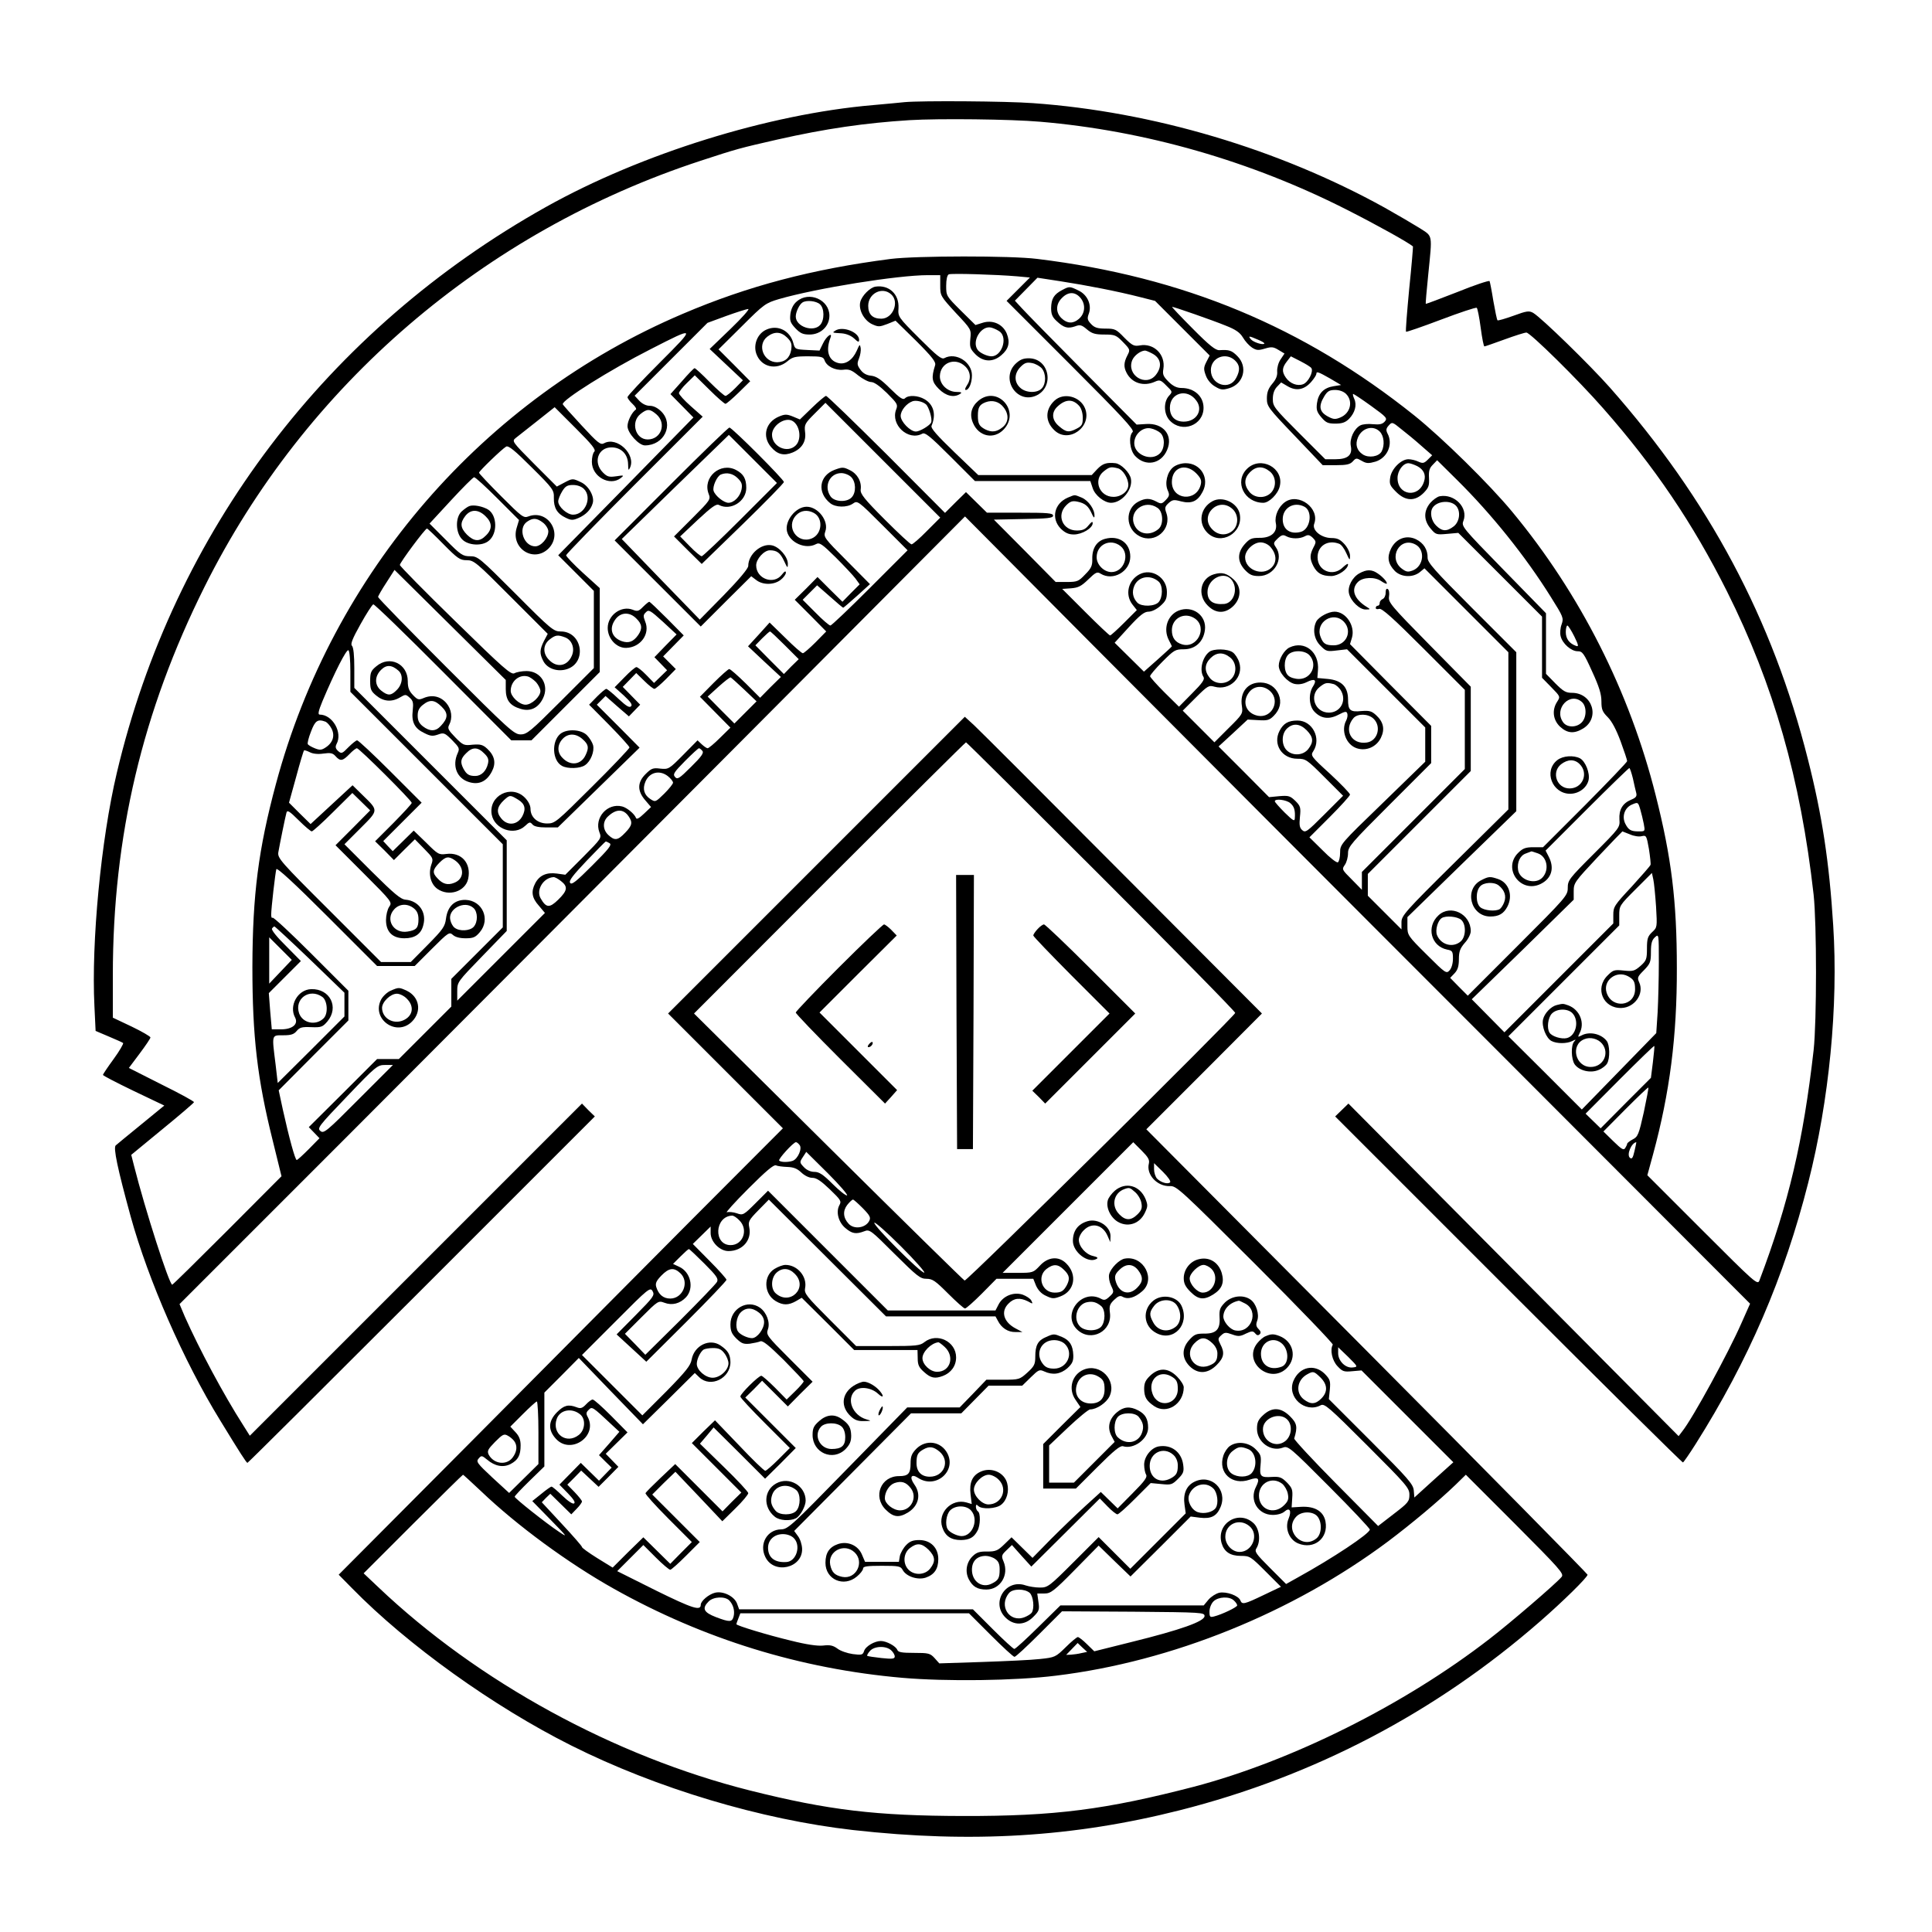 <?xml version="1.0" standalone="no"?>
<!DOCTYPE svg PUBLIC "-//W3C//DTD SVG 20010904//EN"
 "http://www.w3.org/TR/2001/REC-SVG-20010904/DTD/svg10.dtd">
<svg version="1.0" xmlns="http://www.w3.org/2000/svg"
 width="976pt" height="976pt" viewBox="0 0 976 976"
 preserveAspectRatio="xMidYMid meet">
<g transform="translate(0,976) scale(0.1,-0.1)"
fill="#000000" stroke="none">
<path d="M4570 9244 c-19 -2 -91 -9 -160 -15 -526 -45 -1170 -245 -1651 -514
-1106 -619 -1882 -1642 -2169 -2860 -80 -337 -129 -856 -113 -1177 l6 -126 66
-28 c36 -15 69 -30 73 -33 3 -3 -18 -40 -48 -81 -30 -41 -54 -77 -54 -80 0 -4
70 -40 155 -81 l155 -74 -116 -95 c-64 -52 -122 -100 -129 -106 -14 -10 9
-118 75 -359 89 -322 267 -729 452 -1030 102 -167 133 -215 138 -215 3 0 399
394 880 875 l875 875 -33 32 -32 33 -839 -839 -839 -839 -34 54 c-98 153 -221
383 -294 547 l-27 64 846 846 c465 466 1358 1361 1984 1990 l1138 1143 649
-653 c357 -359 1249 -1254 1983 -1988 l1334 -1336 -44 -99 c-66 -150 -244
-477 -298 -545 l-19 -25 -834 840 -834 840 -34 -33 -33 -32 875 -875 c481
-481 878 -874 882 -873 4 2 33 44 64 93 266 421 448 843 569 1321 106 417 152
893 126 1299 -20 320 -56 557 -128 840 -178 707 -501 1312 -1000 1877 -101
114 -343 350 -387 377 -21 12 -32 11 -100 -14 -42 -15 -79 -26 -81 -23 -3 3
-12 47 -21 98 -8 51 -17 96 -19 100 -3 4 -76 -20 -162 -55 -87 -34 -159 -61
-160 -60 -2 1 4 66 12 146 21 210 24 193 -42 236 -32 20 -112 67 -178 104
-535 296 -1171 485 -1777 528 -133 10 -561 13 -648 5z m685 -99 c531 -45 1066
-199 1550 -445 150 -76 310 -165 333 -185 1 -1 -7 -98 -19 -214 -11 -117 -19
-215 -16 -217 2 -2 81 25 176 61 95 36 176 63 181 60 4 -2 13 -47 20 -100 7
-52 15 -95 19 -95 3 0 49 16 101 35 52 19 102 35 111 35 19 0 262 -239 388
-383 259 -294 453 -581 625 -924 236 -471 372 -947 438 -1533 16 -147 16 -639
0 -785 -52 -457 -126 -774 -274 -1164 -9 -24 -23 -11 -287 253 l-279 279 29
106 c84 310 121 595 120 941 0 338 -27 557 -107 873 -132 524 -381 1017 -725
1432 -115 139 -352 372 -494 486 -560 448 -1167 701 -1905 791 -134 17 -612
16 -740 0 -396 -51 -722 -137 -1050 -277 -1009 -429 -1770 -1309 -2056 -2375
-89 -331 -118 -560 -119 -925 0 -352 25 -565 102 -874 l45 -183 -273 -274
c-151 -151 -276 -274 -279 -274 -15 0 -137 379 -193 601 l-14 55 158 130 c87
71 158 132 159 136 0 5 -74 45 -165 90 l-164 83 54 72 c30 40 55 77 55 82 0 5
-43 30 -95 55 l-95 45 0 215 c0 702 149 1332 463 1961 508 1019 1411 1794
2507 2153 186 61 195 63 387 107 243 55 444 84 668 98 148 9 511 5 660 -8z
m-116 -781 l64 -6 -59 -59 -59 -59 325 -325 c256 -256 322 -327 312 -337 -22
-22 -15 -92 12 -121 52 -56 132 -42 162 30 32 74 -19 137 -106 131 l-48 -3
-273 275 c-150 151 -288 292 -307 313 l-35 38 57 58 57 58 117 -18 c130 -20
289 -51 402 -80 l75 -19 138 -138 138 -138 -17 -33 c-14 -28 -14 -37 -2 -69 8
-22 27 -44 47 -55 28 -17 38 -18 71 -8 73 22 95 108 41 162 -29 29 -41 33 -91
30 -19 -1 -50 23 -135 109 -60 60 -107 110 -104 110 10 0 205 -68 271 -95 51
-20 72 -35 87 -60 11 -19 31 -41 46 -51 22 -14 32 -15 65 -5 33 10 43 9 69 -7
l30 -18 -20 -30 c-11 -16 -18 -42 -17 -60 2 -22 -6 -41 -25 -63 -20 -24 -27
-43 -27 -74 0 -40 6 -48 141 -189 l141 -148 67 0 c54 0 71 4 85 19 16 18 19
18 45 3 24 -14 35 -14 70 -4 60 19 90 88 60 143 -8 16 -7 25 7 40 16 18 18 18
63 -19 26 -20 72 -58 101 -84 l55 -48 -22 -22 c-19 -19 -26 -20 -48 -10 -14 7
-37 12 -50 12 -37 0 -85 -48 -92 -92 -5 -33 -2 -41 30 -73 47 -47 95 -49 139
-5 25 26 29 36 27 75 -2 36 2 50 19 67 l22 23 101 -100 c174 -172 345 -385
473 -590 64 -102 66 -107 55 -139 -7 -18 -9 -45 -5 -60 9 -37 53 -76 86 -76
24 0 31 -9 73 -102 36 -78 47 -115 47 -151 0 -41 5 -53 32 -80 21 -21 43 -63
65 -122 18 -49 33 -94 33 -100 0 -5 -96 -105 -212 -222 l-213 -213 -48 0 c-40
0 -54 -5 -78 -29 -79 -79 12 -205 113 -157 56 27 72 80 42 138 l-16 31 208
208 c115 115 212 209 215 209 3 0 11 -24 18 -52 6 -29 14 -62 17 -74 4 -16 -1
-24 -26 -34 -43 -18 -62 -50 -59 -100 3 -40 1 -43 -129 -173 -125 -125 -132
-134 -132 -172 0 -39 -7 -47 -253 -293 l-252 -252 -45 45 -44 45 22 23 c16 17
22 36 22 71 0 39 6 55 30 83 17 18 30 45 30 59 0 87 -102 137 -163 80 -63 -58
-38 -156 43 -173 27 -5 30 -9 30 -46 0 -24 -7 -48 -17 -59 -16 -18 -21 -15
-115 79 -96 95 -98 99 -98 144 l0 46 275 268 275 267 0 402 0 401 -224 224
c-191 191 -224 229 -224 253 1 41 -20 75 -59 94 -49 23 -101 3 -126 -48 -21
-43 -15 -77 20 -113 32 -31 89 -34 125 -6 l24 20 212 -212 212 -212 0 -397 0
-397 -270 -267 c-253 -250 -270 -270 -270 -303 l0 -36 -85 85 -85 85 0 55 0
55 260 260 260 260 0 213 0 213 -209 212 c-196 199 -208 214 -204 243 3 18 0
35 -6 38 -7 5 -11 -2 -11 -19 0 -14 -7 -28 -15 -31 -8 -4 -15 -12 -15 -20 0
-8 -4 -14 -10 -14 -5 0 -10 -5 -10 -11 0 -6 7 -8 17 -5 13 5 69 -45 225 -201
l208 -208 0 -200 0 -200 -260 -260 -260 -260 0 -45 0 -45 -51 52 c-50 50 -51
51 -35 74 9 13 16 39 16 59 0 33 16 51 210 245 l210 210 0 94 0 94 -205 206
-205 207 10 33 c17 60 -31 131 -88 131 -31 0 -79 -26 -92 -49 -20 -39 -12 -91
21 -123 28 -29 34 -30 82 -24 l52 6 198 -198 197 -197 0 -87 0 -86 -215 -209
c-213 -206 -215 -208 -215 -250 0 -23 -5 -45 -11 -49 -6 -4 -40 22 -77 60
l-67 66 103 103 c56 56 102 107 102 113 0 6 -45 53 -100 104 -99 90 -100 93
-85 116 41 64 -5 154 -80 154 -47 0 -71 -14 -91 -52 -35 -68 12 -141 90 -141
43 0 48 -4 138 -94 l93 -93 -95 -95 c-87 -87 -95 -93 -111 -79 -14 12 -16 26
-12 67 5 47 3 55 -23 81 -26 25 -34 28 -81 24 l-52 -5 -127 128 -128 128 74
68 73 68 53 -3 c46 -3 57 0 78 21 33 33 41 70 26 108 -16 38 -49 60 -90 61
-67 2 -108 -49 -96 -120 5 -37 3 -41 -67 -110 l-72 -72 -80 80 -80 80 65 65
c61 61 67 64 95 56 78 -22 150 49 125 124 -6 19 -21 42 -33 50 -26 18 -96 19
-118 2 -35 -27 -51 -93 -29 -127 7 -12 -6 -31 -58 -83 l-66 -67 -73 72 c-40
40 -73 77 -73 82 0 6 28 39 62 73 59 59 65 63 108 63 58 0 99 37 107 97 10 74
-63 127 -134 98 -55 -23 -78 -92 -48 -149 8 -15 15 -30 15 -31 0 -2 -32 -31
-71 -66 l-70 -62 -74 73 -74 73 72 79 c56 61 78 78 99 78 16 0 41 12 60 29 27
24 33 36 33 71 0 72 -76 121 -138 89 -58 -30 -75 -103 -36 -153 l22 -28 -64
-64 c-35 -35 -67 -64 -71 -64 -4 0 -60 53 -125 118 l-117 117 44 3 c37 3 52
10 88 45 37 36 45 40 62 29 63 -39 150 11 150 86 0 69 -57 109 -127 90 -42
-11 -66 -47 -65 -101 1 -35 -5 -48 -36 -79 -33 -35 -40 -38 -93 -38 l-56 0
-156 158 -156 157 149 3 c124 2 150 5 150 17 0 13 -27 15 -167 15 l-167 0 -53
52 -53 52 -53 -52 -53 -53 -295 296 c-163 162 -300 295 -306 295 -5 0 -37 -27
-71 -60 l-61 -59 -36 15 c-30 12 -40 12 -69 0 -68 -28 -87 -100 -41 -154 32
-38 65 -46 109 -28 48 20 70 57 63 105 -4 36 -1 42 49 92 l54 54 290 -290 290
-290 -67 -67 c-37 -38 -72 -68 -78 -68 -6 0 -66 56 -135 125 -104 104 -124
130 -122 151 6 41 -17 81 -55 99 -32 16 -38 16 -78 1 -77 -30 -88 -114 -21
-168 27 -22 85 -23 115 -2 23 16 25 15 150 -110 l126 -126 -190 -190 c-104
-104 -194 -190 -200 -190 -6 0 -40 29 -75 65 l-65 65 37 37 36 36 64 -56 c35
-31 65 -57 68 -57 3 1 34 28 70 60 l65 59 -118 119 c-113 113 -117 119 -108
146 20 52 -35 126 -94 126 -55 0 -112 -72 -99 -125 14 -57 94 -92 146 -64 18
10 30 2 100 -67 44 -44 89 -92 100 -107 l21 -29 -44 -44 -43 -44 -63 62 -63
63 -57 -58 -58 -57 80 -80 79 -80 -54 -55 c-30 -30 -59 -55 -64 -55 -6 0 -46
35 -89 78 l-79 77 -54 -60 -55 -60 83 -78 83 -77 -53 -52 -52 -53 -73 73 c-40
39 -77 72 -83 72 -5 0 -41 -32 -79 -70 l-69 -70 77 -78 77 -78 -53 -52 c-29
-29 -57 -52 -62 -52 -5 0 -18 9 -30 20 l-21 20 -73 -74 c-71 -72 -74 -73 -115
-69 -37 5 -46 1 -74 -27 -43 -42 -43 -86 -2 -133 l29 -34 -36 -34 c-24 -23
-37 -30 -40 -21 -8 21 -46 52 -70 58 -75 19 -142 -58 -115 -130 12 -30 10 -32
-80 -123 l-92 -92 -43 6 c-52 7 -88 -9 -109 -49 -22 -42 -17 -74 18 -113 l31
-37 -221 -221 -222 -222 0 47 c0 47 1 48 125 176 l125 129 0 229 0 229 -385
385 -385 385 0 100 c0 63 -4 105 -12 113 -8 8 2 35 43 108 30 54 59 99 65 101
5 2 164 -152 353 -342 l344 -345 51 0 51 0 172 172 173 173 0 212 0 212 -85
77 c-47 43 -85 83 -85 89 0 5 155 165 345 355 l345 345 -60 53 c-33 29 -60 59
-60 66 0 6 18 30 40 51 l40 39 73 -72 c40 -40 77 -72 82 -72 5 0 35 26 67 57
l58 57 -80 81 -80 80 118 117 c112 112 120 117 187 137 190 55 601 121 753
121 l62 0 0 -52 c0 -52 1 -54 78 -138 79 -84 79 -84 74 -132 -4 -42 -1 -50 26
-78 39 -39 88 -41 130 -5 38 32 46 65 28 110 -20 48 -72 71 -123 54 l-35 -11
-74 73 c-73 73 -74 74 -74 125 0 32 5 54 13 58 13 6 241 -1 346 -10z m-1449
-266 l-105 -101 84 -79 84 -79 -38 -39 c-22 -22 -44 -40 -50 -40 -6 0 -42 32
-80 70 -38 39 -72 70 -76 70 -4 0 -33 -30 -64 -66 l-58 -65 58 -59 58 -59
-341 -348 -342 -348 90 -90 90 -90 0 -195 0 -195 -167 -167 c-153 -153 -171
-168 -203 -168 -33 0 -58 23 -377 342 -189 189 -343 347 -343 352 0 5 19 38
42 73 l41 64 281 -278 281 -278 0 -46 c0 -56 21 -84 75 -100 49 -15 89 4 113
53 33 67 -10 138 -83 138 -23 0 -50 -5 -61 -11 -17 -9 -53 22 -299 263 -154
150 -280 278 -280 284 0 12 128 184 137 184 3 0 41 -36 84 -80 71 -72 83 -80
117 -80 36 0 48 -10 223 -186 l186 -186 -19 -36 c-22 -44 -23 -64 -3 -102 20
-38 72 -56 120 -40 102 34 76 190 -32 190 -36 0 -48 9 -228 190 -184 184 -191
190 -230 190 -37 0 -47 6 -123 83 l-82 82 108 117 c59 64 112 117 117 117 6 1
59 -48 119 -108 l108 -108 -12 -40 c-31 -103 86 -178 161 -104 75 76 -3 200
-102 162 -24 -9 -33 -2 -137 102 -62 62 -112 115 -112 119 0 8 116 120 137
132 12 6 43 -19 129 -105 109 -108 113 -115 112 -154 -1 -51 17 -80 59 -100
28 -14 37 -14 65 -2 37 16 63 42 72 74 11 34 -20 89 -59 107 -42 20 -43 20
-86 -3 l-36 -19 -114 114 c-113 114 -114 115 -93 132 12 9 61 48 109 86 l87
69 106 -106 c84 -84 104 -109 94 -119 -7 -7 -12 -29 -12 -51 0 -75 90 -125
146 -82 18 14 16 15 -23 9 -36 -5 -45 -3 -67 19 -51 51 -25 127 43 127 49 0
83 -34 84 -85 1 -32 2 -34 10 -17 30 67 -66 158 -131 123 -18 -10 -31 0 -114
90 -51 55 -94 103 -95 107 -6 20 239 174 442 277 232 119 233 118 48 -67 -90
-90 -163 -168 -163 -174 0 -6 11 -21 25 -34 14 -13 22 -26 17 -29 -20 -14 -42
-58 -42 -84 0 -34 57 -97 88 -97 97 0 148 105 83 171 -19 19 -40 29 -58 29
-19 0 -38 10 -53 25 l-24 26 184 184 184 184 95 35 c53 19 103 35 111 35 8 0
-32 -45 -90 -101z m1363 -15 c38 -35 6 -123 -44 -123 -23 0 -61 18 -71 34 -30
44 20 124 70 111 15 -4 35 -14 45 -22z m1302 -39 c20 -8 35 -17 32 -20 -8 -8
-55 7 -68 22 -15 18 -10 18 36 -2z m-117 -104 c26 -24 28 -50 7 -89 -33 -65
-128 -36 -128 39 0 63 74 93 121 50z m387 -40 c11 -18 -16 -71 -42 -81 -29
-11 -66 3 -87 33 -21 30 -20 50 5 82 l20 26 49 -25 c27 -14 52 -29 55 -35z
m94 -52 l56 -33 -38 -6 c-50 -8 -77 -36 -84 -86 -4 -32 -1 -44 22 -71 23 -27
33 -32 71 -32 34 0 51 6 69 24 30 31 41 70 26 102 -6 13 -8 24 -5 24 3 0 44
-27 91 -61 79 -57 83 -62 68 -79 -12 -13 -26 -16 -59 -13 -24 3 -53 0 -64 -6
-32 -17 -55 -68 -48 -104 9 -46 -15 -67 -78 -67 l-51 0 -132 132 c-126 126
-133 135 -133 172 0 27 7 47 21 62 l21 22 34 -20 c43 -25 84 -17 119 24 14 16
25 34 25 39 0 14 9 11 69 -23z m81 -78 c37 -37 22 -98 -29 -119 -24 -10 -34
-10 -59 3 -47 24 -53 53 -22 104 16 26 26 32 55 32 22 0 43 -8 55 -20z m-3484
-103 c53 -46 24 -127 -44 -127 -63 0 -87 89 -36 129 34 27 47 26 80 -2z m690
-35 c36 -24 44 -92 14 -122 -42 -42 -120 -7 -120 54 0 48 69 93 106 68z m1856
-59 c24 -22 23 -78 -2 -103 -43 -43 -130 -8 -130 51 0 45 42 83 83 75 17 -3
39 -14 49 -23z m1108 7 c22 -22 26 -69 10 -100 -14 -27 -65 -35 -95 -16 -31
20 -40 51 -25 86 20 48 76 64 110 30z m190 -175 c32 -17 45 -44 34 -77 -26
-86 -134 -72 -134 17 0 37 28 75 55 75 9 0 29 -7 45 -15z m-2860 -55 c24 -24
26 -77 3 -102 -24 -27 -87 -24 -107 4 -36 51 -5 118 54 118 17 0 39 -9 50 -20z
m-1350 -60 c43 -43 6 -130 -55 -130 -30 0 -75 40 -75 67 0 10 9 33 20 51 16
26 26 32 55 32 22 0 43 -8 55 -20z m1161 -121 c49 -26 43 -107 -10 -129 -73
-30 -134 59 -79 117 23 25 57 29 89 12z m-1367 -50 c14 -11 26 -31 26 -43 0
-34 -37 -76 -66 -76 -58 0 -89 91 -42 124 30 21 50 20 82 -5z m2917 -118 c49
-40 18 -131 -46 -131 -38 0 -75 37 -75 75 0 65 70 97 121 56z m1490 8 c49 -26
42 -107 -12 -130 -26 -10 -34 -9 -57 8 -72 54 -10 165 69 122z m-1298 -187
c22 -19 22 -79 0 -104 -20 -22 -85 -24 -107 -3 -23 24 -29 54 -16 85 20 48 81
59 123 22z m184 -187 c65 -46 10 -154 -66 -130 -34 10 -51 34 -51 71 0 62 65
95 117 59z m753 -17 c43 -47 11 -118 -52 -118 -41 0 -54 8 -67 43 -28 74 65
133 119 75z m1163 -73 c22 -45 23 -53 9 -48 -34 12 -52 36 -52 70 0 18 4 33 8
33 4 0 20 -25 35 -55z m-3988 -45 l70 -70 -38 -37 -37 -38 -72 72 -72 73 34
35 c19 19 37 35 40 35 3 0 37 -32 75 -70z m-1110 40 c34 -13 50 -55 34 -92
-22 -53 -75 -63 -114 -23 -34 33 -33 77 1 104 30 24 42 25 79 11z m-1085 -173
l0 -102 385 -385 385 -385 0 -210 0 -210 -130 -130 -130 -130 0 -70 0 -70
-133 -133 -132 -132 -55 0 -55 0 -172 -172 -173 -172 27 -28 27 -28 -54 -55
c-30 -30 -57 -55 -61 -55 -8 0 -39 114 -70 254 l-21 98 176 177 176 176 0 75
0 75 -188 188 c-103 103 -191 185 -195 181 -4 -4 -7 3 -7 15 0 33 21 213 26
230 3 10 92 -72 257 -237 l252 -252 95 0 95 0 87 87 c83 83 88 86 106 70 12
-11 35 -17 64 -17 39 0 50 5 72 31 55 65 13 160 -72 163 -56 1 -91 -33 -99
-95 -5 -39 -15 -54 -91 -131 l-87 -88 -75 0 -75 0 -262 262 c-247 246 -261
263 -257 292 8 46 35 178 41 200 4 15 14 10 62 -38 31 -31 61 -56 66 -56 5 0
54 44 107 97 l98 97 45 -44 45 -44 -87 -88 -88 -88 144 -144 c142 -142 143
-144 127 -167 -9 -13 -16 -43 -16 -67 0 -60 33 -92 93 -92 52 0 84 21 95 65
19 66 -22 124 -89 130 -25 2 -57 29 -170 141 l-139 139 81 81 c93 93 92 88 10
168 l-50 49 -106 -98 -106 -98 -55 54 -54 54 36 130 c19 71 37 131 40 134 2 2
15 -2 29 -9 15 -8 40 -11 68 -7 36 5 48 3 62 -13 24 -27 36 -25 70 10 16 17
33 30 38 30 12 0 277 -264 277 -276 0 -5 -42 -50 -92 -101 l-93 -93 48 -47 47
-48 53 53 53 52 47 -48 c45 -46 47 -49 36 -80 -16 -47 -4 -97 30 -122 58 -41
142 -14 156 50 17 78 -33 136 -110 126 -38 -5 -43 -2 -102 57 l-63 61 -53 -52
-53 -52 -24 25 -24 26 97 97 97 97 -158 158 c-86 86 -162 157 -168 157 -5 0
-25 -16 -44 -35 -31 -32 -35 -34 -52 -19 -13 12 -15 21 -8 35 32 58 -20 149
-85 149 -10 0 -7 17 14 68 61 145 121 263 131 257 6 -3 10 -51 10 -108z m4444
72 c33 -26 36 -79 6 -109 -30 -30 -83 -27 -109 6 -28 35 -26 69 4 99 30 30 64
32 99 4z m-3506 -125 c12 -14 22 -34 22 -45 0 -28 -44 -69 -75 -69 -31 0 -75
41 -75 70 0 48 42 84 85 73 11 -2 30 -16 43 -29z m1052 -38 l62 -59 -56 -56
-56 -56 -68 68 -67 68 55 50 c30 27 57 48 61 47 4 -2 35 -30 69 -62z m2657 -8
c52 -49 8 -137 -62 -124 -61 12 -83 71 -44 120 26 33 73 35 106 4z m-4772
-154 c8 -4 22 -19 30 -35 18 -35 7 -71 -30 -95 -21 -14 -30 -14 -55 -4 -17 7
-33 16 -35 21 -3 4 4 33 16 63 21 56 34 65 74 50z m4956 -43 c34 -35 36 -59 8
-95 -26 -33 -79 -36 -109 -6 -27 27 -27 83 2 110 30 28 65 25 99 -9z m-3053
-104 c9 -10 -4 -29 -57 -81 -60 -60 -69 -65 -81 -51 -12 14 -5 24 51 81 35 35
66 64 70 64 4 0 11 -6 17 -13z m-174 -128 c14 -11 26 -26 26 -33 0 -6 -20 -31
-44 -55 -44 -43 -45 -44 -70 -28 -32 21 -41 51 -26 87 20 49 72 62 114 29z
m3144 -136 c20 -17 26 -36 23 -78 -1 -16 -10 -10 -51 30 -27 27 -50 53 -50 57
0 15 58 8 78 -9z m1786 -105 c7 -38 7 -38 -26 -38 -39 0 -51 7 -67 38 -19 37
-4 81 32 97 32 14 32 13 43 -23 6 -20 14 -54 18 -74z m-5129 39 c22 -31 19
-47 -17 -84 -37 -39 -53 -41 -85 -11 -29 27 -30 69 0 95 40 37 76 37 102 0z
m5059 -92 c20 -9 47 -13 60 -9 23 5 24 2 36 -65 6 -39 10 -75 8 -80 -1 -5 -45
-55 -95 -110 -88 -94 -93 -102 -93 -143 l0 -43 -275 -275 -275 -275 -82 83
-83 84 258 251 257 252 0 43 c0 42 5 48 122 173 67 71 123 129 124 129 1 0 18
-7 38 -15z m-5154 -45 c12 -8 -5 -29 -88 -112 -81 -81 -104 -100 -112 -88 -7
11 14 38 83 111 51 53 94 97 97 98 3 0 12 -4 20 -9z m4689 -51 c46 -16 59 -82
24 -121 -35 -40 -116 -15 -124 37 -6 38 10 73 38 83 16 6 28 11 29 11 1 1 15
-4 33 -10z m-5471 -35 c50 -35 48 -95 -4 -114 -32 -13 -58 -6 -84 23 -27 28
-25 43 9 78 33 33 47 35 79 13z m6068 -234 c6 -104 6 -105 -20 -129 -22 -21
-26 -33 -26 -83 0 -53 -3 -61 -32 -87 -30 -26 -38 -29 -85 -24 -48 5 -54 3
-82 -25 -66 -65 -22 -167 70 -164 67 2 116 72 90 129 -11 24 -9 29 24 62 32
33 35 42 35 92 0 43 5 60 20 74 20 18 20 17 20 -127 0 -80 -3 -193 -6 -251
l-7 -106 -188 -193 -188 -193 -185 185 -186 185 280 280 280 280 0 50 c0 49 1
51 83 133 l82 82 7 -32 c4 -18 10 -80 14 -138z m-5532 129 c36 -28 33 -48 -14
-94 -44 -43 -61 -42 -89 7 -24 42 14 104 65 107 6 1 23 -8 38 -20z m-743 -138
c16 -13 23 -29 23 -55 0 -43 -10 -55 -55 -62 -71 -12 -115 62 -67 113 26 28
67 30 99 4z m301 2 c22 -20 23 -70 1 -95 -19 -21 -71 -24 -96 -5 -9 6 -19 24
-22 39 -14 56 72 102 117 61z m4990 -60 c25 -23 24 -84 -2 -108 -39 -35 -101
-19 -121 32 -9 25 4 72 24 85 21 14 80 8 99 -9z m-5816 -200 l174 -168 0 -60
0 -60 -168 -168 -169 -168 -11 95 c-19 152 -21 146 39 146 40 0 54 5 68 22 15
18 27 21 73 19 51 -2 58 1 82 29 60 72 13 166 -82 163 -68 -2 -114 -84 -81
-144 17 -33 -14 -59 -71 -59 l-47 0 -8 91 -7 92 81 81 81 81 -76 77 c-44 43
-74 80 -70 87 4 6 10 11 12 11 3 0 84 -75 180 -167z m-149 -62 l-57 -60 0 117
0 117 57 -57 57 -57 -57 -60z m6806 -22 c30 -16 37 -28 37 -66 0 -88 -118
-101 -144 -17 -19 61 49 113 107 83z m-6595 -105 c26 -18 31 -84 7 -108 -39
-39 -106 -25 -124 25 -25 73 52 129 117 83z m6722 -330 l-10 -79 -127 -127
-127 -128 -38 37 -38 37 172 173 c95 95 173 171 175 169 2 -1 -2 -38 -7 -82z
m-6540 -189 c-162 -163 -175 -173 -192 -158 -16 14 -8 25 135 174 146 153 154
159 192 159 l40 0 -175 -175z m6494 -64 c-25 -112 -30 -124 -56 -137 -15 -8
-28 -18 -28 -22 0 -4 -5 -14 -10 -22 -8 -12 -18 -6 -60 35 l-50 49 112 113
c62 62 113 111 115 109 2 -2 -9 -58 -23 -125z m-47 -196 c-8 -35 -13 -42 -23
-34 -18 15 7 75 32 79 1 0 -3 -20 -9 -45z"/>
<path d="M4423 8312 c-28 -4 -69 -46 -77 -77 -10 -39 18 -92 58 -112 33 -15
38 -15 78 0 l42 17 104 -102 c82 -82 101 -107 96 -123 -20 -64 -17 -84 19
-120 36 -36 76 -45 107 -25 11 7 7 10 -17 10 -46 0 -86 38 -85 80 2 68 77 97
127 50 29 -27 32 -65 9 -98 -8 -12 -11 -22 -5 -22 16 0 31 35 31 74 0 67 -81
118 -139 87 -14 -8 -37 10 -126 99 -108 108 -109 110 -106 153 4 71 -48 119
-116 109z m79 -39 c43 -38 9 -123 -50 -123 -44 0 -66 22 -66 65 0 63 71 99
116 58z"/>
<path d="M5366 8295 c-42 -22 -55 -44 -56 -91 0 -31 6 -46 28 -66 36 -34 56
-39 92 -27 26 10 34 8 61 -15 25 -21 41 -26 88 -26 53 0 60 -3 94 -38 37 -38
37 -39 22 -68 -18 -35 -19 -58 -4 -87 27 -53 87 -71 144 -45 23 10 29 9 57
-20 32 -31 32 -31 13 -52 -28 -31 -26 -92 4 -124 62 -66 171 -25 171 64 0 58
-47 100 -111 100 -23 0 -43 9 -65 31 -27 27 -32 37 -27 65 12 73 -48 132 -119
119 -29 -5 -38 -1 -78 39 -41 43 -48 46 -95 46 -41 0 -56 5 -73 23 -19 20 -21
28 -11 54 15 44 -8 95 -54 116 -43 21 -45 21 -81 2z m94 -42 c26 -33 21 -79
-11 -105 -28 -24 -58 -23 -86 4 -31 29 -30 72 2 103 32 33 68 32 95 -2z m359
-278 c46 -23 54 -66 20 -109 -50 -63 -150 -1 -119 75 10 23 40 46 63 48 4 1
21 -6 36 -14z m224 -238 c37 -48 2 -107 -63 -107 -44 0 -70 26 -70 70 0 76 87
100 133 37z"/>
<path d="M4025 8237 c-17 -14 -28 -36 -32 -62 -4 -35 -1 -45 25 -73 25 -26 38
-32 72 -32 56 0 100 42 100 95 0 81 -103 126 -165 72z m117 -14 c23 -20 24
-80 1 -105 -35 -38 -123 -8 -123 43 0 23 18 61 34 71 20 13 69 8 88 -9z"/>
<path d="M3872 8095 c-44 -19 -67 -73 -52 -120 23 -69 101 -88 158 -40 26 22
39 25 105 25 66 0 76 -3 82 -19 10 -31 53 -53 94 -49 30 4 43 -1 77 -29 23
-18 52 -33 65 -33 15 0 43 -20 80 -56 52 -52 56 -58 46 -83 -29 -77 61 -160
132 -122 14 8 39 -12 142 -115 l124 -124 292 0 291 0 12 -36 c12 -37 59 -74
93 -74 55 0 111 68 100 122 -6 31 -50 75 -78 78 -45 5 -65 -2 -92 -30 l-28
-30 -286 0 -287 0 -121 116 c-89 86 -120 121 -115 133 24 57 11 107 -35 134
-34 20 -82 22 -99 5 -10 -10 -26 1 -75 49 -47 47 -70 62 -96 65 -23 2 -41 12
-54 30 -17 23 -18 31 -8 56 7 17 11 41 9 54 -4 21 -5 20 -20 -14 -21 -47 -57
-71 -93 -62 -49 12 -65 61 -40 127 13 33 -21 8 -38 -29 l-17 -35 -62 3 c-60 3
-62 4 -70 34 -16 63 -78 95 -136 69z m105 -41 c21 -21 24 -32 20 -61 -7 -41
-31 -62 -71 -63 -69 0 -103 87 -50 129 36 28 70 26 101 -5z m700 -336 c15 -12
34 -75 27 -92 -6 -15 -57 -46 -77 -46 -29 0 -77 50 -77 79 0 27 29 63 60 74
17 6 50 -1 67 -15z m971 -324 c25 -7 52 -51 52 -84 0 -32 -35 -60 -75 -60 -72
0 -104 86 -49 129 29 23 36 24 72 15z"/>
<path d="M4220 8090 c-17 -11 -17 -11 33 -14 23 -2 47 -12 62 -26 20 -19 25
-20 25 -7 0 39 -82 71 -120 47z"/>
<path d="M5129 7921 c-74 -75 6 -200 102 -161 98 41 72 190 -34 190 -29 0 -45
-7 -68 -29z m134 -22 c22 -27 22 -77 0 -101 -23 -25 -81 -24 -110 4 -31 29
-30 72 3 105 20 20 31 24 57 19 18 -3 40 -16 50 -27z"/>
<path d="M4942 7735 c-35 -30 -45 -69 -27 -111 29 -70 106 -86 156 -33 86 92
-33 225 -129 144z m128 -33 c28 -35 26 -76 -6 -101 -30 -24 -55 -26 -87 -10
-30 16 -37 28 -37 69 0 42 8 56 39 68 35 13 69 3 91 -26z"/>
<path d="M5327 7736 c-48 -45 -48 -106 1 -151 72 -67 191 20 153 113 -25 60
-108 81 -154 38z m126 -28 c10 -12 17 -36 17 -59 0 -33 -5 -41 -30 -54 -40
-21 -54 -19 -89 11 -38 31 -41 71 -8 101 41 38 78 38 110 1z"/>
<path d="M3390 7315 l-285 -285 217 -217 218 -218 127 127 128 127 25 -19 c33
-26 90 -26 124 1 14 11 26 27 26 36 0 11 -7 7 -21 -11 -41 -52 -129 -20 -129
48 0 32 40 76 69 76 36 0 53 -13 72 -54 17 -37 19 -38 19 -14 0 35 -43 85 -80
93 -54 12 -120 -45 -120 -104 0 -13 -47 -69 -122 -146 l-123 -125 -197 203
-197 204 270 263 271 263 121 -121 122 -122 -185 -185 c-102 -102 -190 -185
-195 -185 -6 0 -33 22 -60 50 l-49 50 89 84 c71 66 94 82 107 75 59 -31 138
18 138 86 0 47 -14 71 -52 91 -79 41 -170 -38 -138 -121 11 -28 8 -32 -82
-122 l-93 -93 70 -70 70 -69 208 202 c114 111 208 207 207 212 0 13 -262 275
-275 275 -6 0 -138 -128 -295 -285z m337 29 c20 -20 24 -31 19 -57 -7 -35 -38
-67 -66 -67 -23 0 -67 35 -75 60 -7 21 17 75 37 83 30 12 61 5 85 -19z"/>
<path d="M5927 7400 c-31 -25 -44 -81 -28 -117 10 -22 9 -29 -9 -48 -20 -21
-24 -22 -48 -9 -34 18 -56 18 -91 0 -69 -36 -66 -138 6 -175 78 -40 164 35
135 118 -9 25 -7 32 11 49 20 18 27 19 64 9 52 -13 83 0 108 48 37 68 -8 145
-85 145 -22 0 -48 -8 -63 -20z m115 -30 c24 -25 29 -36 24 -58 -22 -89 -146
-78 -146 13 0 73 68 98 122 45z m-194 -176 c28 -19 31 -83 5 -106 -43 -37
-101 -28 -122 19 -32 71 52 133 117 87z"/>
<path d="M6299 7391 c-65 -65 -13 -171 83 -171 29 0 74 44 83 83 23 93 -97
157 -166 88z m115 -12 c33 -26 36 -79 6 -109 -30 -30 -83 -27 -109 6 -28 35
-26 69 4 99 30 30 64 32 99 4z"/>
<path d="M5394 7246 c-69 -30 -85 -106 -35 -157 22 -21 39 -29 66 -29 41 0 95
32 95 57 0 11 -6 7 -21 -11 -16 -20 -29 -26 -59 -26 -72 0 -104 77 -54 127 20
20 31 24 56 19 39 -8 56 -22 73 -60 9 -21 14 -25 14 -13 2 33 -30 78 -64 93
-40 16 -32 16 -71 0z"/>
<path d="M7273 7253 c-12 -2 -34 -18 -48 -34 -34 -41 -33 -88 2 -129 26 -31
29 -32 84 -27 l56 5 212 -212 211 -211 0 -155 0 -154 47 -48 c45 -46 46 -47
30 -72 -28 -42 -22 -93 14 -127 37 -34 71 -37 117 -9 86 53 47 180 -57 180
-31 0 -44 8 -84 48 l-47 48 0 153 0 153 -214 219 c-210 215 -214 220 -203 248
25 66 -45 138 -120 124z m85 -51 c22 -28 15 -78 -14 -101 -35 -27 -59 -26 -89
4 -25 24 -33 68 -17 91 24 35 94 39 120 6z m634 -989 c24 -22 24 -77 -2 -103
-27 -27 -75 -26 -94 2 -48 68 36 156 96 101z"/>
<path d="M6125 7228 c-62 -34 -74 -110 -26 -159 68 -68 182 -2 164 94 -11 57
-87 93 -138 65z m102 -40 c30 -28 31 -80 1 -108 -30 -27 -73 -26 -103 5 -70
69 30 170 102 103z"/>
<path d="M6492 7224 c-33 -23 -54 -70 -47 -106 10 -46 -23 -76 -82 -75 -40 0
-50 -4 -75 -32 -38 -43 -38 -88 1 -130 24 -25 37 -31 71 -31 77 0 127 87 85
146 -13 19 -12 23 9 43 20 19 28 21 44 12 26 -14 68 -14 94 0 16 9 24 7 40 -8
17 -18 18 -21 3 -49 -19 -37 -19 -57 0 -94 19 -36 43 -50 90 -50 35 0 85 35
85 59 0 6 -11 -1 -25 -14 -50 -51 -129 -20 -129 50 0 58 52 90 109 68 10 -3
26 -24 36 -47 17 -38 19 -39 19 -14 0 16 -12 41 -28 59 -22 24 -36 31 -67 31
-52 1 -98 40 -86 72 29 78 -78 158 -147 110z m98 -24 c43 -23 30 -114 -19
-127 -53 -14 -91 12 -91 64 0 58 57 91 110 63z m-173 -202 c32 -36 35 -77 7
-105 -46 -46 -134 -12 -134 52 0 35 42 75 78 75 17 0 37 -9 49 -22z"/>
<path d="M6868 6864 c-36 -19 -62 -68 -53 -103 9 -38 54 -81 84 -80 24 0 25 1
7 12 -66 40 -83 90 -46 127 25 25 86 27 118 4 13 -9 25 -14 27 -13 6 6 -18 34
-45 52 -30 21 -56 21 -92 1z"/>
<path d="M6133 6859 c-69 -20 -86 -104 -32 -158 41 -42 89 -42 130 -2 40 40
41 96 2 133 -35 32 -59 39 -100 27z m91 -31 c32 -45 8 -114 -39 -119 -57 -5
-85 15 -85 60 0 69 88 111 124 59z"/>
<path d="M3249 6695 c-22 -23 -29 -25 -53 -15 -58 22 -126 -28 -126 -92 0 -54
44 -102 93 -101 73 2 123 71 96 134 -10 26 -10 33 4 46 14 15 22 10 86 -48
l69 -64 -56 -57 -56 -58 32 -33 32 -33 -33 -32 -33 -32 -39 40 c-21 22 -44 40
-50 40 -6 0 -33 -23 -60 -51 l-50 -51 47 -42 c34 -32 44 -46 36 -54 -9 -9 -25
2 -64 38 -29 28 -57 50 -61 50 -5 0 -26 -18 -48 -40 l-39 -40 102 -103 c56
-57 102 -108 102 -113 0 -5 -84 -94 -188 -197 -182 -181 -188 -187 -228 -187
-48 0 -84 31 -84 74 0 17 -11 39 -29 57 -68 68 -184 9 -167 -86 14 -74 114
-109 169 -57 21 20 25 21 37 7 8 -10 31 -15 70 -15 l58 0 207 202 206 201
-108 109 -108 108 22 22 22 22 59 -52 59 -51 29 30 28 29 -44 45 -44 45 34 35
34 35 41 -40 c22 -22 45 -40 51 -40 5 0 32 23 59 50 l49 50 -32 32 -32 32 52
53 52 53 -84 85 c-47 47 -87 85 -90 85 -3 0 -17 -11 -31 -25z m-34 -60 c29
-28 31 -51 9 -83 -24 -34 -48 -43 -83 -31 -53 19 -66 67 -30 113 27 34 71 35
104 1z m-597 -915 c34 -21 40 -46 21 -83 -25 -46 -76 -51 -108 -10 -25 31 -20
58 15 91 30 27 31 27 72 2z"/>
<path d="M6514 6489 c-27 -13 -54 -60 -54 -92 0 -34 44 -84 80 -92 19 -4 41
-1 61 9 40 20 53 12 33 -20 -25 -37 -22 -100 6 -129 33 -35 73 -41 121 -16 33
17 41 19 45 7 3 -8 1 -23 -5 -35 -28 -51 -1 -123 53 -141 48 -16 100 7 122 53
21 43 13 80 -24 114 -23 21 -34 24 -74 21 -57 -6 -68 3 -68 58 0 64 -32 97
-101 104 l-54 5 3 39 c8 92 -67 152 -144 115z m101 -39 c43 -47 10 -120 -53
-120 -20 0 -44 7 -54 17 -23 20 -24 80 -1 105 23 25 84 24 108 -2z m123 -146
c12 -4 30 -20 38 -36 27 -51 -6 -108 -63 -108 -70 0 -101 86 -47 129 29 23 36
24 72 15z m200 -174 c42 -39 22 -113 -33 -121 -78 -12 -119 64 -67 124 21 23
73 22 100 -3z"/>
<path d="M1901 6394 c-27 -22 -31 -32 -31 -74 0 -42 4 -52 31 -74 36 -30 78
-34 120 -9 27 16 29 16 49 -2 17 -15 19 -26 15 -64 -7 -58 9 -91 58 -114 31
-16 43 -17 69 -8 30 11 35 9 72 -28 36 -37 39 -42 28 -66 -29 -64 -4 -128 58
-146 49 -15 88 3 114 52 23 43 16 80 -22 116 -23 21 -34 24 -74 21 -44 -5 -49
-3 -88 37 -36 37 -40 46 -31 63 18 34 13 78 -14 110 -29 34 -71 44 -114 26
-26 -11 -31 -10 -55 15 -20 21 -26 37 -26 70 0 88 -92 132 -159 75z m112 -22
c25 -22 21 -68 -8 -97 -29 -30 -45 -31 -79 -4 -34 27 -35 71 -1 105 27 27 54
26 88 -4z m218 -182 c34 -33 33 -58 -4 -97 -26 -29 -56 -29 -91 -2 -19 15 -26
30 -26 54 0 24 7 39 26 54 36 29 60 26 95 -9z m215 -236 c20 -19 24 -31 19
-52 -9 -38 -34 -62 -64 -62 -32 0 -44 8 -60 37 -17 33 -14 51 14 78 31 32 59
32 91 -1z"/>
<path d="M2831 6053 c-46 -38 -41 -136 8 -162 28 -16 93 -14 117 4 28 19 48
69 40 101 -4 14 -18 37 -31 50 -30 30 -101 33 -134 7z m113 -28 c29 -26 32
-42 15 -78 -23 -52 -79 -58 -119 -14 -26 27 -25 65 2 94 28 30 68 29 102 -2z"/>
<path d="M7867 5920 c-70 -55 -26 -169 64 -170 45 0 85 30 94 69 8 36 -16 95
-43 110 -33 17 -87 13 -115 -9z m113 -20 c47 -47 15 -123 -51 -123 -65 0 -93
82 -43 122 34 26 68 27 94 1z"/>
<path d="M7484 5314 c-90 -44 -56 -183 44 -184 44 0 68 14 87 50 29 56 8 120
-46 139 -41 14 -48 14 -85 -5z m87 -27 c29 -23 40 -53 28 -84 -5 -15 -16 -31
-22 -35 -21 -14 -80 -8 -99 9 -23 20 -24 80 -1 105 18 21 70 24 94 5z"/>
<path d="M2370 7203 c-8 -3 -25 -15 -37 -26 -34 -30 -32 -109 2 -142 30 -31
101 -35 134 -7 45 36 43 127 -2 157 -27 17 -76 27 -97 18z m82 -50 c35 -33 36
-66 3 -98 -32 -33 -60 -31 -96 4 -34 35 -36 59 -8 95 27 34 65 34 101 -1z"/>
<path d="M1973 4755 c-17 -7 -39 -28 -48 -45 -50 -98 78 -189 156 -111 51 51
38 125 -26 156 -39 18 -41 18 -82 0z m82 -40 c40 -39 31 -89 -19 -110 -50 -21
-105 11 -106 63 0 31 43 72 75 72 14 0 37 -11 50 -25z"/>
<path d="M7865 4683 c-30 -7 -63 -42 -70 -73 -8 -35 16 -95 43 -109 27 -14 77
-14 105 0 18 9 20 9 10 -2 -18 -18 -16 -90 2 -116 23 -32 80 -46 121 -28 18 7
37 22 43 33 15 27 13 93 -2 113 -28 37 -88 50 -128 28 -19 -9 -19 -9 -10 10
29 53 2 120 -56 142 -26 9 -26 10 -58 2z m79 -42 c35 -38 18 -113 -28 -125
-27 -7 -76 8 -88 27 -15 23 -8 77 12 97 26 26 81 26 104 1z m149 -153 c40 -48
7 -118 -57 -118 -78 0 -104 111 -33 140 30 13 69 3 90 -22z"/>
<path d="M4125 5390 l-750 -750 290 -290 290 -290 -461 -462 c-253 -255 -758
-762 -1121 -1128 l-662 -665 67 -68 c282 -288 715 -598 1108 -795 433 -217
959 -374 1424 -427 597 -67 1113 -36 1650 100 679 172 1293 494 1820 954 116
101 240 223 240 236 -1 5 -502 514 -1115 1130 l-1114 1120 292 292 292 293
-705 707 c-388 390 -725 727 -750 750 l-46 42 -749 -749z m1437 -57 c373 -373
678 -683 678 -690 0 -14 -1355 -1356 -1367 -1352 -4 1 -314 305 -688 676
l-679 673 684 685 c377 377 687 685 690 685 3 0 310 -305 682 -677z m-1523
-1357 c15 -17 -8 -70 -34 -80 -22 -8 -60 -8 -69 1 -6 7 72 93 85 93 4 0 12 -6
18 -14z m1765 -93 c-15 -56 41 -117 106 -115 33 2 52 -16 432 -395 218 -218
394 -401 391 -406 -15 -25 -4 -80 24 -109 25 -27 33 -29 75 -25 l46 4 232
-232 232 -232 -99 -89 -98 -89 -3 36 c-3 31 -27 59 -216 248 l-213 213 5 48
c4 44 1 52 -26 80 -53 52 -128 35 -158 -36 -34 -82 59 -165 138 -123 19 10 41
-9 234 -202 200 -200 214 -216 214 -250 0 -34 -6 -41 -79 -97 l-79 -61 -213
215 c-118 119 -212 221 -211 227 18 59 14 77 -21 112 -46 46 -91 48 -136 6
-25 -23 -31 -37 -31 -69 0 -67 70 -118 131 -95 26 10 35 3 233 -196 113 -113
206 -212 206 -218 0 -20 -188 -145 -364 -242 l-59 -33 -81 81 c-73 73 -80 83
-68 101 21 35 15 94 -13 123 -74 73 -192 3 -164 -98 13 -44 43 -65 98 -65 45
0 49 -3 124 -78 l78 -78 -88 -42 c-98 -47 -108 -49 -117 -27 -9 24 -70 46
-106 39 -17 -4 -41 -19 -55 -35 l-24 -29 -362 0 -362 0 -112 -110 c-61 -60
-115 -110 -121 -110 -5 0 -54 45 -109 100 l-100 100 -590 0 -591 0 -11 30
c-14 36 -70 64 -111 54 -32 -8 -72 -42 -72 -61 0 -32 -41 -19 -226 72 l-196
98 66 66 66 66 63 -63 c34 -34 67 -62 73 -62 5 0 41 32 79 70 l70 70 -120 120
-120 120 58 58 59 57 119 -125 118 -125 66 65 c36 35 65 70 65 77 0 7 -55 66
-122 131 l-122 119 35 41 34 41 130 -129 130 -130 78 77 77 78 -127 127 -128
128 43 42 42 43 65 -65 65 -65 62 63 63 62 -118 118 c-113 113 -117 119 -108
146 13 34 -6 86 -40 110 -63 44 -149 -5 -149 -84 0 -33 6 -48 30 -72 26 -25
36 -29 68 -26 20 3 44 8 53 12 12 5 43 -20 118 -94 55 -56 101 -104 101 -108
0 -4 -19 -27 -43 -50 l-43 -42 -59 60 c-33 33 -64 60 -69 60 -14 0 -106 -91
-106 -105 0 -6 56 -66 125 -135 l125 -125 -57 -57 c-32 -32 -62 -58 -67 -58
-6 0 -65 57 -132 128 l-122 127 -59 -57 -58 -58 125 -125 125 -125 -48 -47
-47 -48 -119 119 -120 120 -73 -69 c-40 -38 -75 -73 -77 -78 -2 -5 50 -63 115
-128 l119 -119 -55 -55 -54 -55 -68 67 -68 67 -78 -76 -77 -77 -78 48 c-43 27
-78 52 -77 56 1 3 -45 56 -101 116 l-102 110 21 22 22 21 53 -52 53 -52 27 28
c15 15 27 32 27 37 0 5 -17 26 -37 47 l-37 38 35 35 35 36 44 -41 44 -41 50
50 50 51 -32 33 -32 33 55 54 55 54 -82 83 c-46 46 -87 83 -94 83 -6 0 -21
-11 -33 -24 -19 -20 -28 -23 -48 -15 -42 16 -64 10 -99 -25 -45 -45 -46 -91
-5 -135 75 -81 212 14 160 111 -9 16 -8 24 5 36 17 17 18 17 113 -72 l42 -39
-51 -59 -52 -59 32 -32 32 -31 -32 -33 -32 -33 -46 45 -46 45 -54 -55 -54 -55
43 -44 c29 -30 39 -46 31 -51 -7 -4 -30 11 -59 39 -26 25 -50 46 -55 46 -4 0
-28 -17 -52 -37 l-45 -36 93 -95 c84 -86 88 -91 43 -61 -69 46 -225 170 -225
178 0 4 34 40 75 80 l75 73 0 186 0 187 87 87 87 88 162 -168 162 -167 131
129 131 130 23 -22 c57 -54 157 -5 157 77 -1 39 -12 58 -50 84 -55 38 -133 0
-146 -71 -5 -30 -29 -60 -127 -160 l-122 -122 -152 152 -153 153 172 172 c165
166 173 172 185 150 11 -20 5 -29 -85 -120 l-97 -98 75 -69 75 -69 203 202
c111 111 202 206 202 212 0 5 -38 48 -85 95 l-85 86 45 44 45 44 0 -33 c0 -44
46 -91 90 -91 71 0 119 56 105 120 -6 29 -2 37 46 86 l53 54 296 -295 296
-295 277 0 276 0 12 -22 c18 -36 51 -58 89 -57 l35 0 -34 18 c-61 32 -77 86
-36 126 27 28 58 31 98 11 25 -14 26 -14 17 4 -5 10 -25 23 -44 30 -46 15 -99
-7 -121 -49 l-16 -31 -272 0 -272 0 -302 302 -303 303 -63 -63 c-61 -61 -64
-62 -95 -51 -18 6 -40 8 -50 5 -9 -4 39 50 108 119 89 89 129 123 140 118 8
-4 34 -7 57 -8 32 -1 50 -8 71 -28 17 -16 39 -27 56 -27 21 0 44 -16 88 -58
56 -54 60 -60 48 -81 -18 -34 -4 -86 31 -115 33 -28 53 -32 95 -16 27 11 33 6
154 -115 113 -112 129 -125 160 -125 31 0 45 -10 110 -75 41 -41 79 -75 85
-75 6 0 44 34 85 75 l74 75 93 0 93 0 14 -35 c10 -22 27 -41 50 -51 31 -15 39
-16 73 -3 72 27 87 110 29 167 -38 38 -92 33 -133 -12 -33 -35 -35 -36 -111
-36 l-77 0 330 330 330 330 42 -42 c33 -33 41 -47 37 -65z m-1525 -162 c-6 -2
-39 24 -73 58 -48 48 -68 61 -92 61 -19 0 -39 9 -53 24 -22 23 -22 25 -5 51
l17 26 109 -108 c59 -59 103 -110 97 -112z m1632 66 c-11 -11 -46 -1 -66 19
-8 9 -15 30 -15 47 l0 31 45 -44 c26 -26 41 -48 36 -53z m-1552 -131 c36 -37
41 -47 32 -64 -19 -36 -77 -44 -104 -14 -28 30 -30 65 -7 95 12 15 25 27 29
27 4 0 26 -20 50 -44z m-624 -61 c47 -46 19 -125 -44 -125 -88 0 -81 145 7
149 7 1 24 -10 37 -24z m934 -264 c-15 -5 -260 240 -252 252 3 5 64 -49 134
-119 71 -71 124 -131 118 -133z m-1110 45 c62 -62 71 -76 63 -92 -6 -11 -90
-98 -186 -194 l-176 -174 -51 53 -52 53 84 84 c83 83 85 84 115 73 39 -15 79
-5 110 28 42 46 23 128 -36 154 l-30 14 37 37 c21 21 40 38 43 38 3 0 38 -33
79 -74z m1816 -31 c28 -27 31 -45 14 -78 -16 -29 -28 -37 -61 -37 -64 0 -91
80 -42 119 35 27 59 26 89 -4z m-1938 -17 c47 -44 13 -128 -51 -128 -35 0 -59
20 -71 59 -5 18 0 30 26 57 38 39 63 43 96 12z m397 -199 c17 -13 26 -30 26
-48 0 -35 -35 -81 -61 -81 -23 0 -61 18 -71 34 -15 21 -8 72 12 94 26 28 60
28 94 1z m-175 -205 c12 -15 21 -38 21 -51 0 -34 -42 -73 -80 -73 -36 0 -80
38 -80 70 0 24 18 61 34 72 6 4 28 8 48 8 28 0 42 -6 57 -26z m3175 -72 c-36
-5 -74 32 -74 72 l0 30 51 -49 c49 -49 50 -50 23 -53z m-163 -51 c36 -36 37
-73 4 -106 -30 -30 -54 -31 -89 -4 -43 34 -34 99 19 127 29 16 33 15 66 -17z
m-3951 -279 l0 -158 -74 -73 -74 -73 -85 78 c-77 72 -83 80 -69 96 14 16 16
16 43 -6 39 -33 81 -41 118 -22 38 20 51 44 51 94 0 28 -7 47 -26 67 l-26 28
63 63 c35 35 67 64 71 64 4 0 8 -71 8 -158z m213 91 c27 -25 22 -78 -9 -102
-62 -49 -137 5 -112 80 16 48 79 59 121 22z m3575 -30 c22 -30 15 -79 -15
-103 -47 -37 -113 -2 -113 60 0 60 92 91 128 43z m-3911 -102 c18 -24 15 -55
-8 -85 -31 -40 -94 -32 -120 15 -9 19 -5 27 32 65 37 37 45 42 63 32 12 -6 26
-18 33 -27z m-166 -255 c181 -173 440 -363 670 -492 453 -254 942 -405 1458
-450 219 -19 569 -15 776 11 585 71 1195 318 1677 678 117 88 256 204 343 288
l50 49 249 -249 c226 -227 248 -251 235 -267 -26 -32 -261 -234 -364 -313
-431 -334 -1000 -617 -1493 -747 -448 -116 -702 -149 -1167 -148 -440 1 -678
29 -1077 129 -686 173 -1374 549 -1877 1027 l-74 70 249 249 c137 137 251 249
253 249 2 0 43 -38 92 -84z m3880 -175 c51 -41 17 -131 -49 -131 -38 0 -72 37
-72 77 0 64 70 96 121 54z m-2627 -376 c20 -21 29 -52 22 -81 -8 -29 -19 -30
-90 -3 -62 24 -71 44 -36 79 24 24 82 27 104 5z m2550 -1 c9 -8 16 -19 16 -24
0 -9 -77 -46 -117 -56 -20 -5 -23 -3 -23 25 0 18 9 40 20 51 24 24 82 27 104
4z m-149 -78 c0 -27 -122 -70 -369 -131 l-188 -47 -37 36 c-20 20 -41 36 -46
36 -5 0 -33 -23 -61 -51 -51 -50 -54 -52 -131 -60 -43 -5 -175 -11 -293 -15
l-215 -7 -24 27 c-22 24 -31 26 -103 26 -62 0 -80 3 -85 15 -7 19 -55 45 -83
45 -32 0 -78 -27 -85 -51 -6 -19 -12 -21 -57 -15 -28 4 -63 16 -78 28 -22 16
-38 19 -72 15 -28 -3 -84 5 -163 25 -117 28 -275 76 -275 83 0 2 4 15 10 29
l10 26 577 0 578 0 110 -110 c60 -60 114 -110 120 -110 6 0 62 52 125 115
l115 115 360 -2 c349 -3 360 -4 360 -22z m-622 -187 c-15 -4 -39 -7 -52 -8
l-25 -1 29 30 29 30 24 -23 24 -22 -29 -6z m-961 14 c10 -9 18 -23 18 -31 0
-12 -11 -14 -67 -8 -37 4 -69 9 -72 11 -2 3 4 14 14 25 22 25 81 27 107 3z"/>
<path d="M4832 4648 l3 -693 40 0 40 0 3 693 2 692 -45 0 -45 0 2 -692z"/>
<path d="M4237 4872 c-119 -119 -217 -222 -217 -227 0 -6 101 -111 225 -235
l226 -225 31 34 30 34 -196 196 -196 196 195 195 195 194 -27 28 c-15 15 -32
28 -37 28 -6 0 -109 -98 -229 -218z"/>
<path d="M5242 5067 c-12 -13 -22 -27 -22 -33 0 -5 87 -95 192 -201 l193 -193
-195 -195 -195 -195 33 -32 32 -33 228 228 227 227 -225 225 c-124 124 -230
225 -236 225 -6 0 -20 -10 -32 -23z"/>
<path d="M4390 4485 c-8 -9 -8 -15 -2 -15 12 0 26 19 19 26 -2 2 -10 -2 -17
-11z"/>
<path d="M5632 3745 c-16 -14 -33 -36 -36 -50 -10 -39 18 -92 58 -111 49 -24
104 -4 129 48 16 33 16 40 4 71 -29 69 -101 88 -155 42z m102 -7 c15 -13 29
-37 32 -55 5 -25 1 -37 -19 -57 -33 -33 -61 -33 -92 -1 -43 42 -30 108 25 128
25 9 28 8 54 -15z"/>
<path d="M5495 3591 c-49 -14 -75 -48 -75 -100 0 -56 76 -115 119 -91 10 5 5
10 -17 15 -37 8 -72 48 -72 82 0 13 11 35 25 48 41 42 96 28 120 -28 l14 -32
1 31 c0 48 -63 90 -115 75z"/>
<path d="M5683 3402 c-28 -4 -72 -48 -80 -80 -3 -14 1 -38 10 -57 15 -31 15
-34 -8 -55 -19 -18 -27 -20 -43 -11 -99 53 -201 -81 -119 -157 69 -64 177 -7
164 87 -4 33 -1 43 22 65 20 19 30 23 44 14 25 -13 59 -4 96 28 72 60 9 182
-86 166z m66 -58 c27 -35 26 -59 -4 -89 -43 -44 -94 -26 -110 37 -5 21 -1 33
19 52 33 34 69 33 95 0z m-186 -182 c22 -19 22 -79 0 -104 -23 -25 -84 -24
-108 2 -37 40 -13 114 39 122 27 5 46 -1 69 -20z"/>
<path d="M6053 3398 c-42 -11 -73 -52 -73 -95 0 -26 8 -43 34 -69 39 -39 67
-43 114 -14 45 28 58 60 44 109 -17 56 -65 84 -119 69z m67 -48 c41 -41 12
-120 -44 -120 -28 0 -66 42 -66 72 0 25 44 68 70 68 11 0 29 -9 40 -20z"/>
<path d="M3913 3350 c-58 -35 -55 -127 6 -163 37 -22 65 -21 102 0 l29 17 133
-132 132 -132 160 0 160 0 1 -41 c0 -34 6 -47 32 -70 34 -31 55 -35 95 -20 42
16 67 51 67 94 0 80 -96 127 -160 77 -22 -18 -42 -20 -185 -20 l-160 0 -132
132 c-119 119 -131 134 -126 160 12 58 -38 118 -99 118 -13 0 -37 -9 -55 -20z
m102 -25 c70 -69 -24 -164 -97 -98 -25 23 -23 77 4 103 29 27 64 25 93 -5z
m758 -370 c51 -48 28 -125 -39 -125 -35 0 -74 37 -74 69 0 32 44 76 80 80 3 1
18 -10 33 -24z"/>
<path d="M5827 3190 c-58 -46 -51 -130 14 -164 87 -47 171 43 128 137 -22 48
-97 62 -142 27z m118 -24 c25 -37 22 -86 -5 -108 -40 -32 -92 -22 -115 23 -20
37 -19 51 6 83 28 36 91 37 114 2z"/>
<path d="M6188 3180 c-25 -26 -29 -36 -27 -75 4 -61 -17 -83 -78 -82 -40 0
-50 -4 -75 -32 -39 -43 -38 -92 1 -132 42 -42 92 -40 137 5 37 37 42 62 19
105 -13 26 -13 30 5 46 16 15 23 15 54 4 30 -11 41 -11 70 4 30 14 36 14 47 1
8 -10 15 -12 23 -4 7 7 5 15 -6 26 -13 13 -14 23 -7 42 12 32 -5 87 -34 107
-37 26 -94 19 -129 -15z m102 -5 c73 -38 31 -152 -50 -136 -27 5 -60 44 -60
70 1 38 32 71 78 80 2 1 16 -6 32 -14z m-166 -200 c16 -15 26 -34 26 -52 0
-36 -9 -49 -43 -62 -74 -28 -129 58 -72 114 31 32 55 32 89 0z"/>
<path d="M5283 3005 c-40 -17 -53 -42 -53 -98 0 -39 -5 -49 -40 -81 -39 -35
-42 -36 -123 -36 l-84 0 -67 -70 -68 -70 -132 0 -133 0 -300 -307 c-283 -290
-302 -308 -337 -309 -70 -1 -112 -73 -80 -139 43 -91 190 -57 186 42 -1 21
-10 49 -21 63 l-19 26 295 297 295 297 127 0 127 0 69 70 69 70 85 0 85 0 43
42 c39 38 44 41 68 30 43 -20 82 -14 117 16 25 23 31 36 30 66 -2 50 -18 75
-57 92 -41 17 -42 17 -82 -1z m97 -35 c46 -46 11 -124 -55 -124 -27 0 -43 6
-56 23 -42 52 -10 121 56 121 22 0 43 -8 55 -20z m-1370 -980 c38 -38 13 -118
-37 -121 -59 -4 -93 22 -93 72 0 40 32 69 75 69 22 0 43 -8 55 -20z"/>
<path d="M6394 3010 c-12 -4 -31 -21 -43 -36 -74 -94 65 -210 150 -125 52 53
33 135 -38 162 -29 11 -41 11 -69 -1z m78 -34 c40 -30 42 -105 3 -120 -58 -22
-105 7 -105 65 0 58 58 89 102 55z"/>
<path d="M5475 2841 c-60 -25 -80 -97 -42 -152 l25 -37 -94 -93 -94 -94 0
-112 0 -113 83 0 82 0 110 110 c81 81 114 108 128 104 54 -17 127 36 127 93 0
45 -14 69 -50 88 -42 22 -74 19 -108 -10 -39 -33 -49 -75 -28 -117 l17 -32
-103 -103 -103 -103 -62 0 -63 0 0 94 0 94 96 91 c53 50 103 91 111 91 33 0
82 33 98 66 38 81 -47 169 -130 135z m68 -32 c30 -16 37 -28 37 -68 0 -46 -24
-71 -70 -71 -56 0 -88 45 -69 98 15 44 61 62 102 41z m209 -206 c23 -28 28
-50 17 -81 -18 -51 -78 -63 -121 -24 -23 19 -23 79 -1 104 21 24 85 24 105 1z"/>
<path d="M5811 2811 c-24 -23 -31 -37 -31 -68 1 -41 11 -59 50 -86 64 -44 150
10 150 95 0 11 -15 35 -34 54 -45 45 -91 46 -135 5z m102 -2 c30 -16 37 -28
37 -66 0 -81 -102 -99 -128 -23 -24 67 31 120 91 89z"/>
<path d="M4310 2758 c-59 -40 -64 -105 -12 -153 20 -19 37 -25 67 -24 38 1 39
1 11 9 -70 21 -102 103 -56 145 25 23 83 15 116 -16 25 -23 32 -15 11 11 -20
26 -60 50 -83 50 -11 0 -36 -10 -54 -22z"/>
<path d="M4443 2634 c-6 -13 -7 -24 -3 -24 9 0 25 39 18 45 -2 2 -8 -7 -15
-21z"/>
<path d="M4138 2581 c-27 -24 -33 -36 -33 -70 0 -90 102 -135 166 -72 22 23
29 39 29 68 -1 41 -11 59 -50 86 -36 25 -75 21 -112 -12z m114 -28 c11 -10 18
-30 18 -54 0 -43 -19 -59 -69 -59 -59 0 -93 69 -54 112 20 23 80 24 105 1z"/>
<path d="M4629 2441 c-23 -24 -29 -38 -29 -74 0 -51 -12 -64 -57 -64 -93 1
-135 -103 -69 -169 39 -39 67 -43 114 -14 53 33 67 91 31 141 -26 37 -16 56
19 33 88 -58 195 33 148 124 -32 61 -108 72 -157 23z m117 -14 c55 -47 24
-127 -49 -127 -42 0 -67 25 -67 69 0 41 6 53 35 69 30 17 51 14 81 -11z m-145
-185 c35 -45 3 -112 -54 -112 -35 0 -77 34 -77 61 0 33 23 68 49 77 35 12 58
5 82 -26z"/>
<path d="M6213 2455 c-12 -8 -27 -30 -33 -49 -28 -86 44 -152 133 -121 45 15
53 6 32 -36 -35 -67 10 -142 85 -142 24 0 48 7 59 17 26 23 37 4 21 -35 -21
-49 2 -107 48 -126 80 -33 154 26 138 111 -10 51 -53 77 -121 74 l-50 -3 3 47
c3 42 0 51 -27 79 -26 26 -37 30 -74 28 -59 -4 -65 2 -59 60 4 46 2 53 -26 81
-35 34 -92 41 -129 15z m91 -15 c41 -15 51 -86 19 -122 -20 -22 -71 -23 -101
-2 -33 23 -31 86 4 113 30 24 42 25 78 11z m175 -177 c11 -10 24 -32 27 -50 5
-26 1 -37 -19 -57 -51 -51 -127 -22 -127 49 0 65 69 99 119 58z m175 -162 c26
-29 24 -91 -4 -113 -74 -60 -167 45 -100 112 26 26 81 26 104 1z"/>
<path d="M5853 2453 c-38 -7 -73 -52 -73 -92 0 -20 5 -43 10 -51 7 -12 -8 -33
-67 -92 l-77 -78 -43 42 -42 41 -78 -71 c-43 -39 -121 -114 -173 -166 l-94
-96 -53 52 -53 52 -37 -36 c-33 -32 -44 -36 -86 -36 -37 1 -53 -4 -72 -22 -33
-31 -41 -79 -21 -118 20 -38 44 -52 89 -52 70 0 115 73 87 141 -12 28 -11 33
14 57 l28 27 49 -55 49 -54 173 172 173 172 39 -40 c21 -22 44 -40 50 -40 6 0
46 36 89 79 l79 79 53 -5 c49 -5 55 -4 85 26 28 28 31 37 26 73 -9 64 -61 102
-124 91z m75 -43 c14 -13 22 -33 22 -53 0 -38 -7 -50 -37 -66 -54 -28 -105 2
-105 64 0 67 71 100 120 55z m-900 -526 c16 -11 22 -25 22 -52 0 -43 -6 -55
-38 -71 -50 -27 -102 9 -102 69 0 44 26 70 70 70 14 0 36 -7 48 -16z"/>
<path d="M4955 2326 c-43 -19 -59 -55 -52 -115 l6 -49 -27 8 c-75 21 -146 -52
-122 -125 15 -45 44 -65 95 -65 43 1 65 13 83 47 15 27 16 90 2 98 -5 3 -10
14 -10 23 0 12 3 13 12 4 18 -18 90 -14 115 6 29 22 42 68 31 109 -14 54 -79
83 -133 59z m90 -41 c48 -47 16 -125 -52 -125 -32 0 -73 42 -73 75 0 33 42 75
75 75 14 0 37 -11 50 -25z m-140 -155 c41 -45 9 -130 -47 -130 -22 0 -60 18
-70 34 -15 22 -8 76 12 96 27 27 81 26 105 0z"/>
<path d="M6033 2274 c-40 -20 -57 -61 -49 -116 l6 -43 -140 -140 -140 -140
-80 80 -80 80 -128 -128 c-121 -121 -129 -127 -168 -127 -23 0 -55 5 -73 11
-100 35 -177 -87 -102 -162 42 -42 98 -41 141 3 29 29 32 36 26 75 l-6 43 36
0 c32 0 47 11 155 121 l119 121 80 -78 81 -78 152 151 152 152 46 -6 c58 -7
86 8 105 54 37 88 -48 170 -133 127z m97 -34 c20 -20 27 -74 12 -97 -14 -22
-59 -33 -91 -22 -32 11 -55 56 -44 87 19 53 84 71 123 32z m-928 -527 c18 -17
25 -77 10 -100 -4 -6 -21 -17 -37 -23 -76 -29 -132 59 -77 123 19 22 79 22
104 0z"/>
<path d="M3921 2266 c-63 -35 -67 -120 -7 -168 24 -20 77 -23 107 -8 22 12 49
61 49 89 0 75 -83 124 -149 87z m102 -34 c22 -19 22 -79 0 -104 -21 -24 -85
-24 -105 0 -23 27 -28 49 -17 81 17 49 79 60 122 23z"/>
<path d="M4578 1955 c-14 -14 -28 -39 -32 -55 l-5 -30 -86 0 -85 0 -15 35
c-19 48 -72 71 -121 55 -44 -15 -64 -44 -64 -95 0 -85 93 -125 159 -69 17 14
31 32 31 40 0 11 20 14 95 14 85 0 95 -2 105 -21 18 -33 75 -52 116 -39 44 15
64 44 64 94 0 57 -39 96 -96 96 -31 0 -48 -6 -66 -25z m113 -24 c34 -35 36
-59 8 -95 -26 -33 -79 -36 -109 -6 -30 30 -27 83 6 109 36 28 60 26 95 -8z
m-374 -13 c52 -49 8 -138 -62 -124 -38 8 -53 23 -61 61 -13 69 71 112 123 63z"/>
</g>
</svg>
